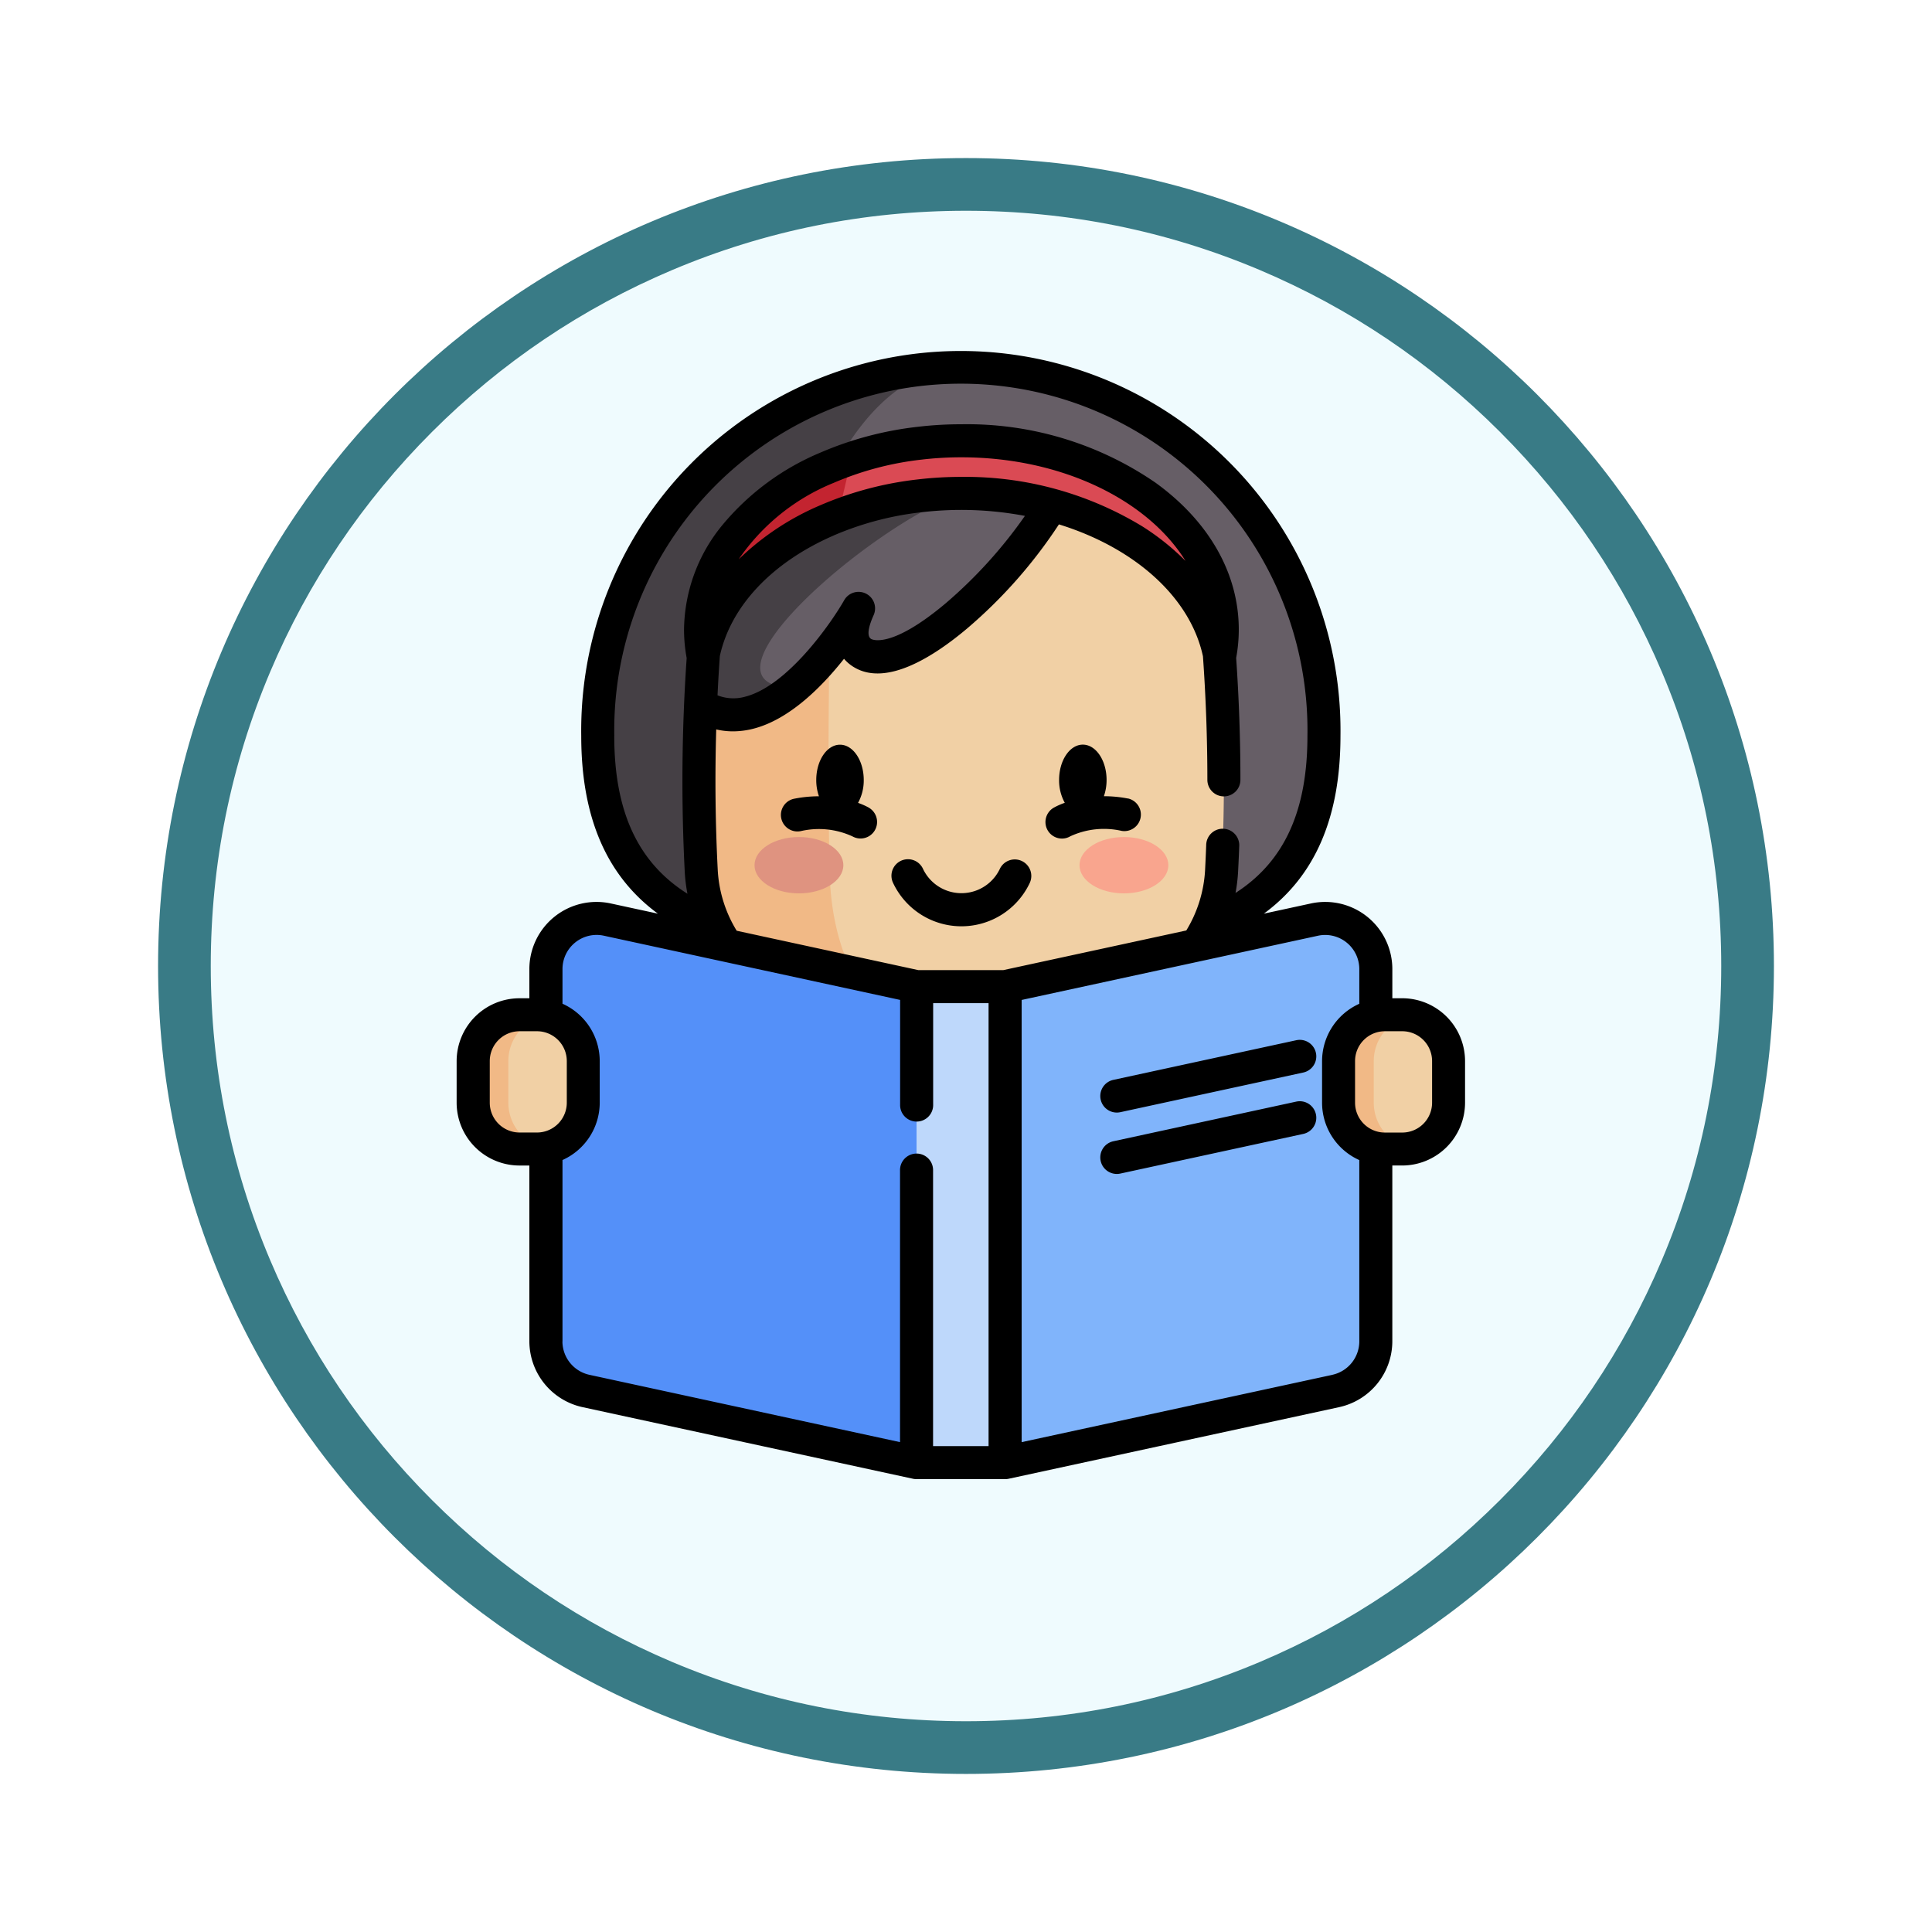 <svg xmlns="http://www.w3.org/2000/svg" xmlns:xlink="http://www.w3.org/1999/xlink" width="110" height="110" viewBox="0 0 110 110">
  <defs>
    <filter id="Trazado_982547" x="0" y="0" width="110" height="110" filterUnits="userSpaceOnUse">
      <feOffset dy="3" input="SourceAlpha"/>
      <feGaussianBlur stdDeviation="3" result="blur"/>
      <feFlood flood-opacity="0.161"/>
      <feComposite operator="in" in2="blur"/>
      <feComposite in="SourceGraphic"/>
    </filter>
  </defs>
  <g id="Grupo_1179215" data-name="Grupo 1179215" transform="translate(-797 -4222)">
    <g id="Grupo_1171898" data-name="Grupo 1171898" transform="translate(806 4228)">
      <g id="Grupo_1164700" data-name="Grupo 1164700" transform="translate(0 0)">
        <g id="Grupo_1160931" data-name="Grupo 1160931" transform="translate(0 0)">
          <g id="Grupo_1160749" data-name="Grupo 1160749" transform="translate(0 0)">
            <g id="Grupo_1158891" data-name="Grupo 1158891" transform="translate(0 0)">
              <g id="Grupo_1157406" data-name="Grupo 1157406" transform="translate(0 0)">
                <g id="Grupo_1155793" data-name="Grupo 1155793">
                  <g id="Grupo_1154704" data-name="Grupo 1154704">
                    <g id="Grupo_1150790" data-name="Grupo 1150790">
                      <g id="Grupo_1154214" data-name="Grupo 1154214">
                        <g id="Grupo_1152583" data-name="Grupo 1152583">
                          <g id="Grupo_1146973" data-name="Grupo 1146973">
                            <g id="Grupo_1146954" data-name="Grupo 1146954">
                              <g transform="matrix(1, 0, 0, 1, -9, -6)" filter="url(#Trazado_982547)">
                                <g id="Trazado_982547-2" data-name="Trazado 982547" transform="translate(9 6)" fill="#effbfe">
                                  <path d="M 46 90.5 C 39.992 90.5 34.164 89.324 28.679 87.003 C 23.38 84.762 18.621 81.553 14.534 77.466 C 10.446 73.379 7.238 68.62 4.996 63.321 C 2.676 57.836 1.5 52.008 1.5 46 C 1.5 39.992 2.676 34.164 4.996 28.679 C 7.238 23.38 10.446 18.621 14.534 14.534 C 18.621 10.446 23.38 7.238 28.679 4.996 C 34.164 2.676 39.992 1.5 46 1.5 C 52.008 1.5 57.836 2.676 63.321 4.996 C 68.62 7.238 73.379 10.446 77.466 14.534 C 81.554 18.621 84.762 23.38 87.004 28.679 C 89.324 34.164 90.5 39.992 90.5 46 C 90.5 52.008 89.324 57.836 87.004 63.321 C 84.762 68.62 81.554 73.379 77.466 77.466 C 73.379 81.553 68.62 84.762 63.321 87.003 C 57.836 89.324 52.008 90.5 46 90.5 Z" stroke="none"/>
                                  <path d="M 46 3 C 40.194 3 34.563 4.136 29.263 6.378 C 24.143 8.544 19.544 11.644 15.594 15.594 C 11.644 19.544 8.544 24.143 6.378 29.263 C 4.137 34.563 3 40.194 3 46 C 3 51.806 4.137 57.437 6.378 62.737 C 8.544 67.857 11.644 72.455 15.594 76.405 C 19.544 80.355 24.143 83.456 29.263 85.622 C 34.563 87.863 40.194 89 46 89 C 51.806 89 57.437 87.863 62.737 85.622 C 67.857 83.456 72.456 80.355 76.406 76.405 C 80.356 72.455 83.456 67.857 85.622 62.737 C 87.864 57.437 89 51.806 89 46 C 89 40.194 87.864 34.563 85.622 29.263 C 83.456 24.143 80.356 19.544 76.406 15.594 C 72.456 11.644 67.857 8.544 62.737 6.378 C 57.437 4.136 51.806 3 46 3 M 46 -7.62939453125e-06 C 71.405 -7.62939453125e-06 92 20.595 92 46 C 92 71.405 71.405 92 46 92 C 20.595 92 7.62939453125e-06 71.405 7.62939453125e-06 46 C 7.62939453125e-06 20.595 20.595 -7.62939453125e-06 46 -7.62939453125e-06 Z" stroke="none" fill="#397b86"/>
                                </g>
                              </g>
                            </g>
                          </g>
                        </g>
                      </g>
                    </g>
                  </g>
                </g>
              </g>
            </g>
          </g>
        </g>
      </g>
    </g>
    <g id="leer" transform="translate(795.885 4242)">
      <g id="Grupo_1179210" data-name="Grupo 1179210" transform="translate(28.056 0.941)">
        <g id="Grupo_1179206" data-name="Grupo 1179206" transform="translate(7.093)">
          <path id="Trazado_1039824" data-name="Trazado 1039824" d="M132.514,28.453a20.676,20.676,0,1,0-41.347,0c0,11.572,9.256,12.445,20.674,12.445S132.514,40.024,132.514,28.453Z" transform="translate(-91.167 -7.5)" fill="#665e66"/>
          <path id="Trazado_1039825" data-name="Trazado 1039825" d="M111.569,40.9c-11.292-.014-20.4-.964-20.4-12.444A20.815,20.815,0,0,1,111.841,7.5c-5.811,0-10.522,9.381-10.522,20.952C101.319,39.848,105.884,40.871,111.569,40.9Z" transform="translate(-91.167 -7.503)" fill="#454045"/>
          <path id="Trazado_1039826" data-name="Trazado 1039826" d="M166.858,85.99a8.311,8.311,0,0,1-7.916,7.878q-5.5.26-11,.1h-.007q-1.4-.039-2.79-.1a8.31,8.31,0,0,1-7.915-7.878q-.242-4.706-.039-9.414h0q.061-1.466.168-2.932c.678-3.22,3.331-5.973,7.038-7.586.11-.047.22-.095.331-.14a18.733,18.733,0,0,1,4.932-1.252,20.369,20.369,0,0,1,7.51.518h0c5,1.33,8.741,4.554,9.558,8.47a0,0,0,0,0,0,0A100.255,100.255,0,0,1,166.858,85.99Z" transform="translate(-131.339 -57.373)" fill="#f1d0a5"/>
          <path id="Trazado_1039827" data-name="Trazado 1039827" d="M147.942,103.673h-.007q-1.4-.039-2.79-.1a8.31,8.31,0,0,1-7.914-7.878,100.113,100.113,0,0,1,.129-12.348c.678-3.22,3.331-5.973,7.038-7.586.109-.047.22-.095.331-.14-.254,6.2-.314,15.174-.185,20.249C144.645,99.766,146.07,102.947,147.942,103.673Z" transform="translate(-131.339 -67.073)" fill="#f1b986"/>
          <path id="Trazado_1039828" data-name="Trazado 1039828" d="M157.817,65.182h0c-2.463,4.224-8.369,9.778-10.719,8.452-.86-.486-.748-1.487-.263-2.563a19.083,19.083,0,0,1-3.669,4.506c-1.58,1.332-3.485,2.159-5.329,1h0q.061-1.466.168-2.932c.678-3.22,3.331-5.973,7.038-7.586.109-.047.22-.095.331-.14a18.734,18.734,0,0,1,4.932-1.252,20.369,20.369,0,0,1,7.51.518Z" transform="translate(-131.984 -57.372)" fill="#665e66"/>
          <path id="Trazado_1039829" data-name="Trazado 1039829" d="M143.167,75.577c-1.58,1.332-3.485,2.159-5.329,1h0q.061-1.466.168-2.932c.678-3.22,3.331-5.973,7.038-7.586.109-.047.22-.095.331-.14a18.734,18.734,0,0,1,4.932-1.252,20.083,20.083,0,0,1,2.383-.139C147.529,66.325,136.871,75.577,143.167,75.577Z" transform="translate(-131.984 -57.372)" fill="#454045"/>
          <g id="Grupo_1179205" data-name="Grupo 1179205" transform="translate(8.925 26.716)">
            <ellipse id="Elipse_12418" data-name="Elipse 12418" cx="2.529" cy="1.604" rx="2.529" ry="1.604" fill="#df9380"/>
            <ellipse id="Elipse_12419" data-name="Elipse 12419" cx="2.529" cy="1.604" rx="2.529" ry="1.604" transform="translate(18.504)" fill="#f9a58e"/>
          </g>
          <path id="Trazado_1039830" data-name="Trazado 1039830" d="M167.542,51.388a7.937,7.937,0,0,1-.143,1.5c-1-5.229-7.206-9.254-14.71-9.254a20.073,20.073,0,0,0-2.384.139,18.749,18.749,0,0,0-4.643,1.137q-.314.121-.62.255c-3.757,1.636-6.434,4.441-7.065,7.718a7.951,7.951,0,0,1-.141-1.5c0-3.912,2.888-7.336,7.206-9.215q.67-.292,1.386-.532a18.94,18.94,0,0,1,3.878-.862,20.072,20.072,0,0,1,2.384-.138C160.893,40.641,167.542,45.452,167.542,51.388Z" transform="translate(-131.984 -36.484)" fill="#da4a54"/>
          <path id="Trazado_1039831" data-name="Trazado 1039831" d="M146.431,48.612l-.765,3.272q-.314.121-.62.255c-3.757,1.636-6.434,4.441-7.065,7.718a7.949,7.949,0,0,1-.141-1.5c0-3.912,2.888-7.336,7.206-9.215q.67-.292,1.386-.532Z" transform="translate(-131.985 -43.456)" fill="#c32430"/>
        </g>
        <path id="Trazado_1039832" data-name="Trazado 1039832" d="M280.255,260.342v21.2a2.884,2.884,0,0,1-2.273,2.818l-18.832,4.081H256.72v-27.1h2.431l17.611-3.817A2.883,2.883,0,0,1,280.255,260.342Z" transform="translate(-228.863 -226.108)" fill="#80b4fb"/>
        <path id="Trazado_1039833" data-name="Trazado 1039833" d="M91.346,261.341v27.1H88.735L69.9,284.361a2.884,2.884,0,0,1-2.273-2.818v-21.2a2.883,2.883,0,0,1,3.494-2.817l17.611,3.817Z" transform="translate(-63.489 -226.108)" fill="#5490f9"/>
        <path id="Trazado_1039834" data-name="Trazado 1039834" d="M235.9,315.52v-27.1h5.041v27.1" transform="translate(-210.656 -253.186)" fill="#bed8fb"/>
        <g id="Grupo_1179209" data-name="Grupo 1179209" transform="translate(0 36.836)">
          <g id="Grupo_1179207" data-name="Grupo 1179207">
            <path id="Trazado_1039835" data-name="Trazado 1039835" d="M38.237,308.841h-.986a2.637,2.637,0,0,1-2.637-2.637v-2.367a2.637,2.637,0,0,1,2.637-2.637h.986a2.637,2.637,0,0,1,2.637,2.637V306.2A2.637,2.637,0,0,1,38.237,308.841Z" transform="translate(-34.614 -301.2)" fill="#f1d0a5"/>
            <path id="Trazado_1039836" data-name="Trazado 1039836" d="M38.745,308.792a2.5,2.5,0,0,1-.507.05h-.987a2.637,2.637,0,0,1-2.636-2.638v-2.367a2.636,2.636,0,0,1,2.636-2.638h.987a2.5,2.5,0,0,1,.507.05,2.636,2.636,0,0,0-2.128,2.587V306.2A2.636,2.636,0,0,0,38.745,308.792Z" transform="translate(-34.615 -301.2)" fill="#f1b986"/>
          </g>
          <g id="Grupo_1179208" data-name="Grupo 1179208" transform="translate(49.273)">
            <path id="Trazado_1039837" data-name="Trazado 1039837" d="M431.092,308.841h-.986a2.637,2.637,0,0,1-2.637-2.637v-2.367a2.637,2.637,0,0,1,2.637-2.637h.986a2.637,2.637,0,0,1,2.637,2.637V306.2A2.637,2.637,0,0,1,431.092,308.841Z" transform="translate(-427.469 -301.2)" fill="#f1d0a5"/>
            <path id="Trazado_1039838" data-name="Trazado 1039838" d="M431.6,308.792a2.5,2.5,0,0,1-.507.05h-.987a2.637,2.637,0,0,1-2.636-2.638v-2.367a2.637,2.637,0,0,1,2.636-2.638h.987a2.5,2.5,0,0,1,.507.05,2.636,2.636,0,0,0-2.128,2.587V306.2A2.636,2.636,0,0,0,431.6,308.792Z" transform="translate(-427.47 -301.2)" fill="#f1b986"/>
          </g>
        </g>
      </g>
      <g id="Grupo_1179211" data-name="Grupo 1179211" transform="translate(27.115 0)">
        <path id="Trazado_1039839" data-name="Trazado 1039839" d="M231.956,230.769a.941.941,0,0,0-1.253.447,2.421,2.421,0,0,1-4.375,0,.941.941,0,1,0-1.7.807,4.3,4.3,0,0,0,7.775,0A.941.941,0,0,0,231.956,230.769Z" transform="translate(-199.776 -201.746)"/>
        <path id="Trazado_1039840" data-name="Trazado 1039840" d="M299.106,181.637a7.222,7.222,0,0,0-1.372-.132,2.814,2.814,0,0,0,.153-.925c0-1.109-.606-2.012-1.352-2.012s-1.352.9-1.352,2.012a2.644,2.644,0,0,0,.324,1.3,4.1,4.1,0,0,0-.632.281.942.942,0,0,0,.472,1.756.93.93,0,0,0,.472-.129,4.556,4.556,0,0,1,2.932-.308.941.941,0,0,0,.356-1.847Z" transform="translate(-260.883 -156.172)"/>
        <path id="Trazado_1039841" data-name="Trazado 1039841" d="M179.551,182.164a4.1,4.1,0,0,0-.632-.281,2.643,2.643,0,0,0,.324-1.3c0-1.109-.606-2.012-1.352-2.012s-1.352.9-1.352,2.012a2.81,2.81,0,0,0,.153.925,7.22,7.22,0,0,0-1.372.132.941.941,0,1,0,.356,1.847,4.563,4.563,0,0,1,2.931.308.941.941,0,0,0,.945-1.627Z" transform="translate(-156.065 -156.171)"/>
        <path id="Trazado_1039842" data-name="Trazado 1039842" d="M330.456,312.6l-10.416,2.258a.941.941,0,1,0,.4,1.839l10.416-2.258a.941.941,0,0,0-.4-1.839Z" transform="translate(-282.652 -273.374)"/>
        <path id="Trazado_1039843" data-name="Trazado 1039843" d="M330.456,340.47l-10.416,2.258a.941.941,0,1,0,.4,1.839l10.416-2.258a.941.941,0,0,0-.4-1.839Z" transform="translate(-282.652 -297.749)"/>
        <path id="Trazado_1039844" data-name="Trazado 1039844" d="M80.952,36.837h-.563V35.175a3.824,3.824,0,0,0-4.634-3.736l-2.681.581c2.929-2.152,4.362-5.493,4.362-10.126a21.616,21.616,0,1,0-43.228,0c0,4.632,1.435,7.973,4.365,10.126l-2.683-.581a3.824,3.824,0,0,0-4.635,3.736v1.662h-.563a3.582,3.582,0,0,0-3.578,3.578v2.367a3.582,3.582,0,0,0,3.578,3.578h.563V56.376a3.845,3.845,0,0,0,3.014,3.738L53.1,64.195a.941.941,0,0,0,.2.021h5.042a.941.941,0,0,0,.2-.021l18.832-4.081a3.845,3.845,0,0,0,3.014-3.738V46.359h.563a3.582,3.582,0,0,0,3.578-3.578V40.414a3.582,3.582,0,0,0-3.578-3.578ZM36.09,21.894a19.735,19.735,0,1,1,39.465,0c0,4.266-1.313,7.16-4.094,8.946a9.309,9.309,0,0,0,.147-1.234c.026-.509.047-.973.063-1.42a.941.941,0,1,0-1.88-.07c-.016.438-.037.895-.062,1.394a7.374,7.374,0,0,1-1.071,3.467L58.242,35.234H53.4l-10.34-2.241a7.351,7.351,0,0,1-1.081-3.483c-.136-2.643-.163-5.314-.085-7.98a4.2,4.2,0,0,0,.951.11,4.692,4.692,0,0,0,1.145-.146c2.07-.521,3.927-2.4,5.18-3.985a2.3,2.3,0,0,0,.629.514c1.842,1.04,4.489-.646,6.385-2.244a27.745,27.745,0,0,0,5.222-5.923c4.266,1.32,7.467,4.111,8.2,7.51.166,2.336.251,4.7.252,7.037a.941.941,0,0,0,.941.94h0a.941.941,0,0,0,.94-.941c0-2.3-.083-4.637-.242-6.943a8.871,8.871,0,0,0,.149-1.614c0-3.18-1.683-6.15-4.739-8.361A18.94,18.94,0,0,0,55.855,4.156a21.063,21.063,0,0,0-2.492.145,19.477,19.477,0,0,0-5.53,1.465,14.518,14.518,0,0,0-5.582,4.121,9.518,9.518,0,0,0-2.19,5.957,8.944,8.944,0,0,0,.15,1.623A101.455,101.455,0,0,0,40.1,29.606a9.274,9.274,0,0,0,.155,1.28c-2.831-1.784-4.167-4.692-4.167-8.992ZM55.854,7.152a21.056,21.056,0,0,0-2.492.145,19.486,19.486,0,0,0-5.53,1.464,15.185,15.185,0,0,0-4.66,3.086,12.021,12.021,0,0,1,5.411-4.356,17.6,17.6,0,0,1,5-1.322,19.2,19.2,0,0,1,2.272-.132c5.7,0,10.611,2.429,12.758,5.9a13.992,13.992,0,0,0-2.462-1.969A19.4,19.4,0,0,0,55.854,7.152Zm-7.271,3.334a17.609,17.609,0,0,1,5-1.321,19.484,19.484,0,0,1,5.887.208,26.5,26.5,0,0,1-4.5,4.966c-3.122,2.63-4.2,2.07-4.248,2.045-.334-.188-.059-.933.134-1.36a.941.941,0,0,0-1.675-.853c-.753,1.324-3.238,4.892-5.654,5.5a2.484,2.484,0,0,1-1.559-.082c.036-.747.079-1.493.132-2.238.62-2.84,2.97-5.334,6.48-6.862ZM29,42.781V40.414a1.7,1.7,0,0,1,1.7-1.7h.986a1.7,1.7,0,0,1,1.7,1.7v2.367a1.7,1.7,0,0,1-1.7,1.7h-.986A1.7,1.7,0,0,1,29,42.781Zm4.141,13.595V46.047a3.582,3.582,0,0,0,2.12-3.266V40.414a3.582,3.582,0,0,0-2.12-3.266V35.175a1.943,1.943,0,0,1,2.354-1.9l16.869,3.656v5.955a.941.941,0,1,0,1.881,0V37.115H57.4v25.22h-3.16V46.651a.941.941,0,1,0-1.881,0V62.109L34.668,58.275a1.954,1.954,0,0,1-1.531-1.9Zm43.839,1.9L59.284,62.109V36.933l16.87-3.656a1.943,1.943,0,0,1,2.354,1.9v1.974a3.582,3.582,0,0,0-2.12,3.266v2.367a3.582,3.582,0,0,0,2.12,3.266V56.376A1.954,1.954,0,0,1,76.976,58.275Zm5.672-15.493a1.7,1.7,0,0,1-1.7,1.7h-.986a1.7,1.7,0,0,1-1.7-1.7V40.414a1.7,1.7,0,0,1,1.7-1.7h.986a1.7,1.7,0,0,1,1.7,1.7Z" transform="translate(-27.115 0)"/>
      </g>
    </g>
  </g>
</svg>
